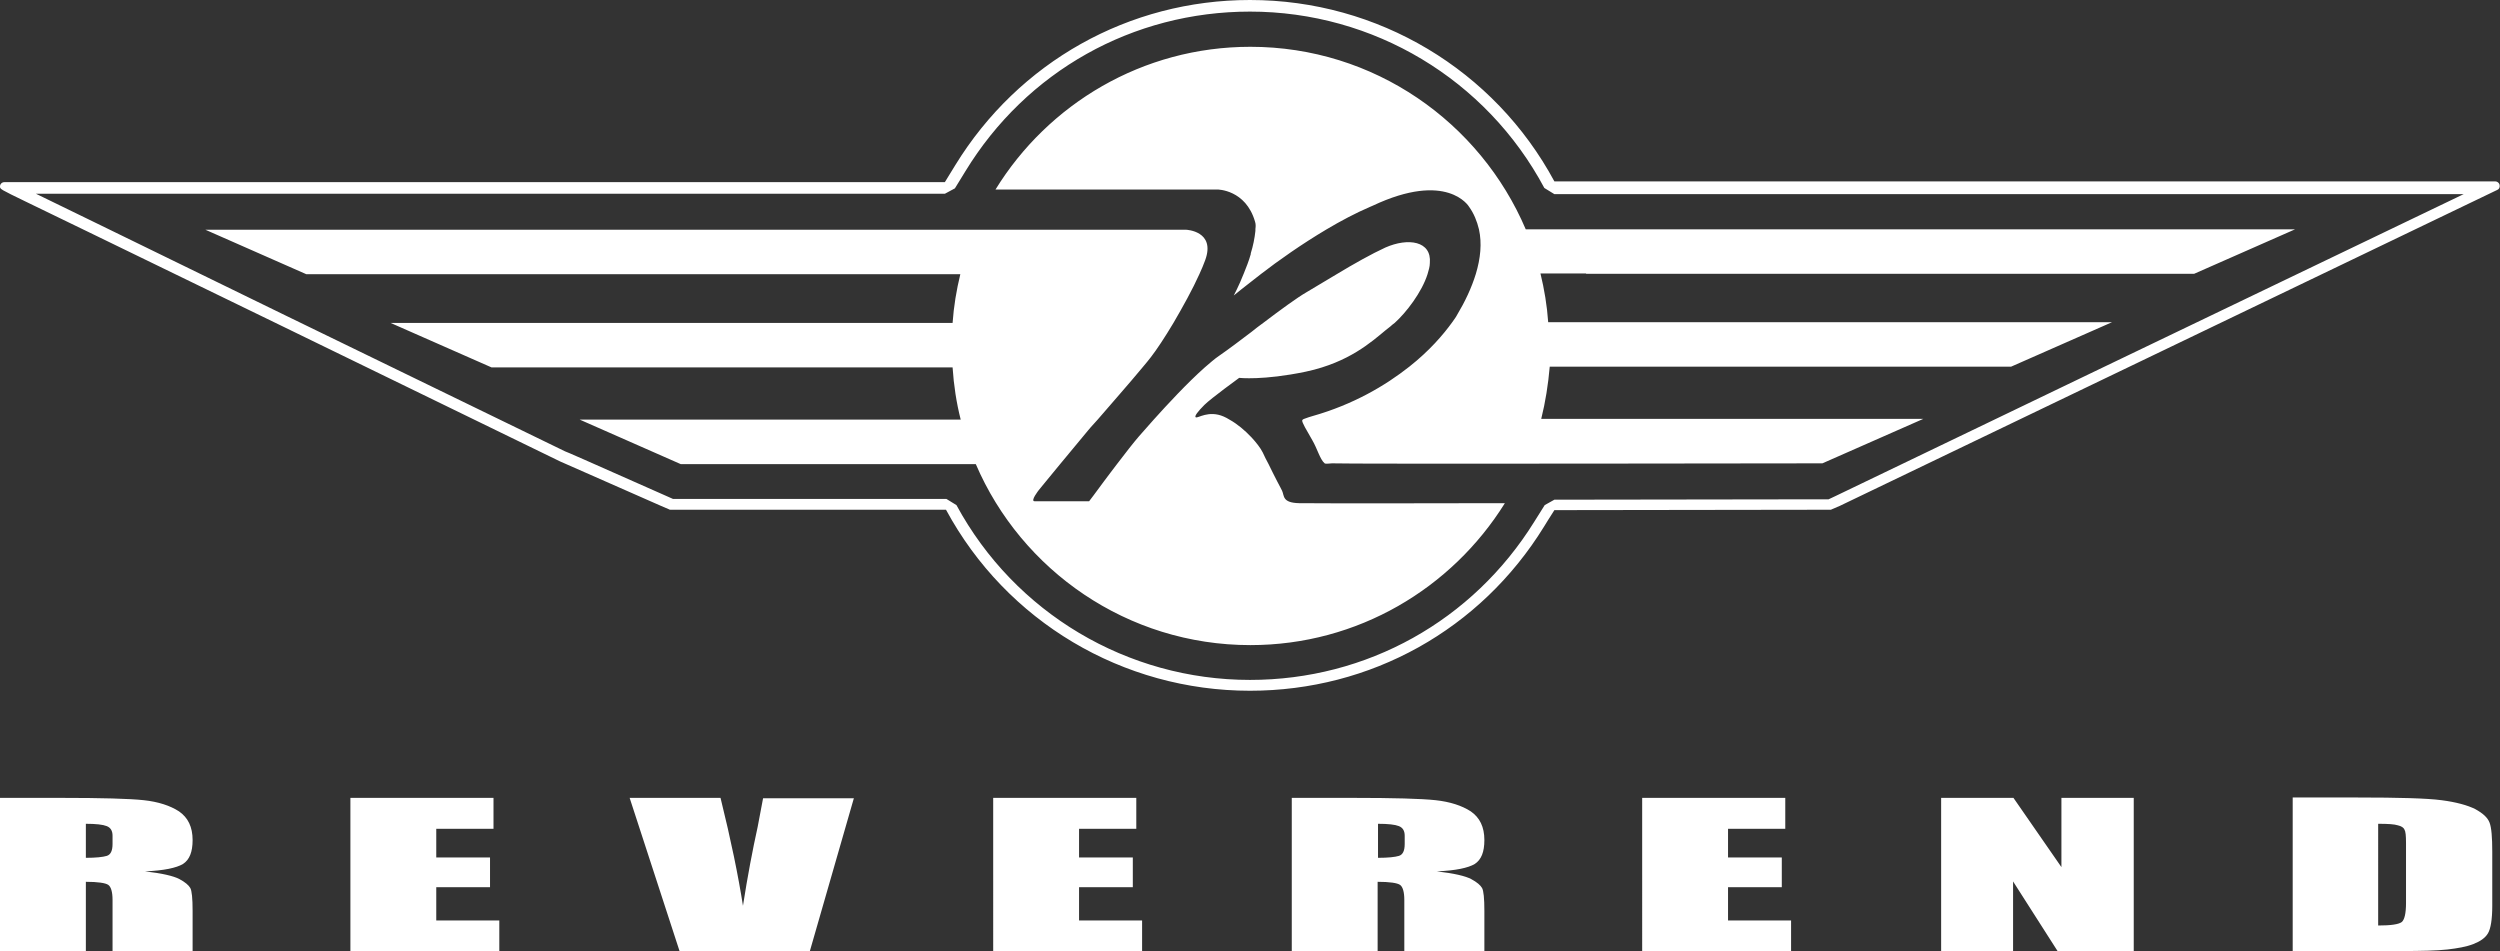 <?xml version="1.0" encoding="utf-8"?>
<!-- Generator: Adobe Illustrator 18.0.0, SVG Export Plug-In . SVG Version: 6.00 Build 0)  -->
<!DOCTYPE svg PUBLIC "-//W3C//DTD SVG 1.1//EN" "http://www.w3.org/Graphics/SVG/1.1/DTD/svg11.dtd">
<svg version="1.1" id="Layer_1" xmlns="http://www.w3.org/2000/svg" xmlns:xlink="http://www.w3.org/1999/xlink" x="0px" y="0px"
	 viewBox="0 0 646.4 245.9" enable-background="new 0 0 646.4 245.9" xml:space="preserve">
<rect x="0" y="0" width="646.4" height="245.9" fill="#333333" stroke="none"/>
<path fill="#FFFFFF" d="M27.6,213.6c1,0.4,1.5,1.2,1.5,2.5v2.1c0,1.8-0.5,2.8-1.5,3.1c-1,0.3-2.8,0.5-5.4,0.5V213
	C24.8,213,26.6,213.2,27.6,213.6z M0,245.9h22.2V228c3.1,0,5.1,0.3,5.8,0.8c0.7,0.5,1.1,1.8,1.1,3.9v13.2h20.7v-10.4
	c0-3.2-0.2-5.2-0.6-5.9c-0.4-0.7-1.3-1.5-2.8-2.3c-1.5-0.8-4.5-1.5-8.9-2c4.9-0.2,8.1-0.9,9.8-1.9c1.7-1.1,2.5-3.1,2.5-6.2
	c0-3.4-1.2-5.8-3.5-7.4c-2.3-1.5-5.4-2.5-9.1-2.9c-3.7-0.4-10.9-0.6-21.4-0.6H0V245.9z M90.6,206.3h37v8h-14.8v7.4h13.9v7.7h-13.9
	v8.6h16.3v8H90.6V206.3z M220.8,206.3l-11.4,39.6h-33.7l-12.9-39.6h23.5c2.7,10.9,4.6,20.2,5.8,27.9c1.2-7.7,2.5-14.5,3.8-20.4
	l1.4-7.4H220.8z M256.8,206.3h37v8H279v7.4h13.9v7.7H279v8.6h16.3v8h-38.5V206.3z M361.7,213.6c1,0.4,1.5,1.2,1.5,2.5v2.1
	c0,1.8-0.5,2.8-1.5,3.1c-1,0.3-2.8,0.5-5.4,0.5V213C358.9,213,360.7,213.2,361.7,213.6z M334,245.9h22.2V228c3.1,0,5.1,0.3,5.8,0.8
	c0.7,0.5,1.1,1.8,1.1,3.9v13.2h20.7v-10.4c0-3.2-0.2-5.2-0.6-5.9c-0.4-0.7-1.3-1.5-2.8-2.3c-1.5-0.8-4.5-1.5-8.9-2
	c4.9-0.2,8.1-0.9,9.8-1.9c1.7-1.1,2.5-3.1,2.5-6.2c0-3.4-1.2-5.8-3.5-7.4c-2.3-1.5-5.4-2.5-9.1-2.9c-3.7-0.4-10.9-0.6-21.4-0.6H334
	V245.9z M424.6,206.3h37v8h-14.8v7.4h13.9v7.7h-13.9v8.6h16.3v8h-38.5V206.3z M551.7,206.3v39.6H532l-11.5-18v18h-18.6v-39.6h18.7
	l12.4,17.9v-17.9H551.7z M620,213.4c0.9,0.2,1.5,0.6,1.7,1.1c0.3,0.5,0.4,1.6,0.4,3.5v15.5c0,2.7-0.4,4.3-1.1,4.9
	c-0.8,0.6-2.8,0.9-6.1,0.9V213C617.4,213,619.1,213.1,620,213.4z M592.7,245.9h28.1c5.3,0,9.3-0.1,12-0.4c2.6-0.3,4.9-0.7,6.7-1.4
	c1.8-0.7,3.1-1.6,3.8-2.8c0.7-1.2,1.1-3.6,1.1-7.1v-13.9c0-3.8-0.2-6.3-0.7-7.6c-0.5-1.3-1.7-2.4-3.7-3.5c-2-1-4.9-1.8-8.7-2.3
	c-3.8-0.5-11.1-0.7-21.8-0.7h-16.7V245.9z M323.2,3c31.9,0,61.1,17.5,76.1,45.6l2.6,1.6h4.8H637c-32.5,15.6-159.9,76.8-162.5,78.1
	l-1.7,0.8l-1.9,0l-69,0.1l-2.5,1.4l-2.7,4.3c-15.9,25.6-43.3,40.9-73.5,40.9c-31.7,0-60.8-17.3-75.9-45.2l-2.6-1.6h-5.2h-63.6h-1.9
	l-1.8-0.8c-22.1-9.8-25.5-11.3-26.1-11.5l-72-35L24.5,57.5L9.3,50.1H53h191.3l2.6-1.4l2.7-4.4C265.4,18.4,292.9,3,323.2,3 M323.2,0
	c-31.3,0-59.8,16-76.2,42.7c0,0-2.2,3.6-2.7,4.4H53H1.1c-0.6,0-1.1,0.5-1.1,1.1c0,0.7,0,0.7,6.8,4l16.3,7.9l49.6,24.1l72.1,35.1
	c0,0,26.1,11.5,26.1,11.5l2.1,0.9c0.1,0.1,0.3,0.1,0.5,0.1h2.3h63.6h5.2c15.6,28.9,45.7,46.8,78.6,46.8c31.2,0,59.6-15.8,76-42.4
	c0,0,1.9-3.1,2.7-4.3l69-0.1l2.3,0c0.2,0,0.3,0,0.4-0.1l2.1-0.9c0,0,170-81.7,170-81.7c0.5-0.2,0.7-0.7,0.6-1.3
	c-0.1-0.5-0.6-0.9-1.1-0.9H406.7h-4.8C386.4,18.1,356.3,0,323.2,0L323.2,0z M410.1,70.8h157.2l26.1-11.5H406.8h-6.1h-6.2
	c-11.8-27.7-39.2-47.2-71.2-47.2c-27.9,0-52.3,14.8-65.9,36.9h57.4c0,0,7.3,0,9.7,8.3c0.2,0.6,0.2,1.2,0.1,1.9c0,0.2,0,0.3,0,0.5
	c-0.2,1.9-0.6,3.9-1.2,5.8c0,0.1,0,0.1,0,0.2c-0.5,1.8-1.2,3.5-1.8,5c-1.3,3.3-2.6,5.7-2.6,5.7s2.8-2.3,7.1-5.6
	c4.4-3.4,10.5-7.7,16.9-11.5c3.7-2.2,7.5-4.2,11.2-5.8l0.7-0.3c19.3-9.1,24.9,0.2,24.9,0.2c1.3,1.8,2.1,3.8,2.6,5.9
	c0.8,3.6,0.4,7.5-0.8,11.5c-1.1,3.6-2.8,7.2-4.9,10.7c-0.3,0.6-0.8,1.2-1.2,1.8c-2.3,3.2-5.9,7.4-11.1,11.5
	c-6.2,4.9-14.5,9.8-25.1,12.8c-0.3,0.1-1.4,0.4-2.1,0.7c-0.3,0.1-0.5,0.3-0.5,0.4c-0.1,0.5,1.1,2.5,2.6,5.1c1.3,2.2,2,5,3.2,6
	c0.2,0.2,1.7,0,1.9,0c1.4,0.2,126.8,0,126.8,0l26.1-11.5h-86.9h-5.3h-6.6c1.1-4.4,1.8-8.9,2.2-13.5h6.2h5.4h107.7l26.1-11.5H411.9
	h-5.5h-6.1c-0.3-4.3-1-8.5-2-12.6h6.1H410.1z M387.8,130.1c0,0-47.6,0.1-51.9,0c-4.4-0.1-3.8-1.9-4.4-3.2c-0.2-0.5-0.5-0.9-1.3-2.5
	c-0.7-1.4-1.5-2.9-2.2-4.4c-0.6-1.1-1.1-2.1-1.5-3c-0.6-1.2-1.7-2.6-2.9-3.9c0,0-0.1-0.1-0.1-0.1c-1.6-1.7-3.6-3.4-5.6-4.5
	c-0.5-0.3-1-0.6-1.5-0.8c-3.9-1.7-6.7,0.5-7.2,0.2c-0.5-0.2,0.5-1.5,2.2-3.2c1.7-1.7,9-7,9-7s6.2,0.7,17.2-1.6
	c1.5-0.3,2.9-0.7,4.2-1.1c9.6-3,14.5-8.2,17.7-10.6c0.3-0.3,0.7-0.6,1.1-0.9c3-2.7,7-7.9,8.5-12.6c0.3-1,0.6-2,0.6-2.9
	c0.5-5.7-5.6-6.6-11.5-4c-3.5,1.6-8.3,4.3-12.6,6.9c-3,1.8-5.7,3.4-7.7,4.6c-2.6,1.5-6.8,4.6-11.3,8c-1,0.7-2,1.5-3,2.3c0,0,0,0,0,0
	c-2.9,2.2-5.8,4.4-8.4,6.2c-1.2,0.8-2.4,1.9-3.7,3c-4.6,4.1-9.6,9.5-13.2,13.5c-1.6,1.8-2.9,3.3-3.8,4.3c-1.3,1.5-3.5,4.3-5.7,7.2
	c-1.2,1.5-2.3,3.1-3.4,4.5c-2.1,2.9-3.8,5.1-3.8,5.1s-12.9,0-14.1,0s1.1-2.9,1.1-2.9l1.8-2.2l3.7-4.5l7.3-8.8c0,0,0.9-1.1,2.4-2.7
	c3-3.5,8.3-9.5,11.6-13.5c0.9-1.1,1.7-2,2.2-2.7c1.4-1.8,3.6-5.1,5.8-8.8c2.4-4.1,5-8.8,6.7-12.6c0.6-1.3,1.1-2.5,1.5-3.6
	c2.8-7.6-4.9-7.9-4.9-7.9h-54.5c0,0,0,0,0,0h-5.9h-6.7H53.1l26.1,11.5h157.1h6.3h5.7c-1,4.1-1.7,8.3-2,12.6h-5.8h-6H101l26.1,11.5
	h107.4h5.9h5.9c0.3,4.6,1,9.2,2.1,13.5h-6.2h-5.9h-86.4l26.1,11.5h63.6h6h6.7c11.8,27.5,39.2,46.8,71,46.8
	c27.8,0,52.1-14.7,65.8-36.7H387.8z"/>
</svg>

